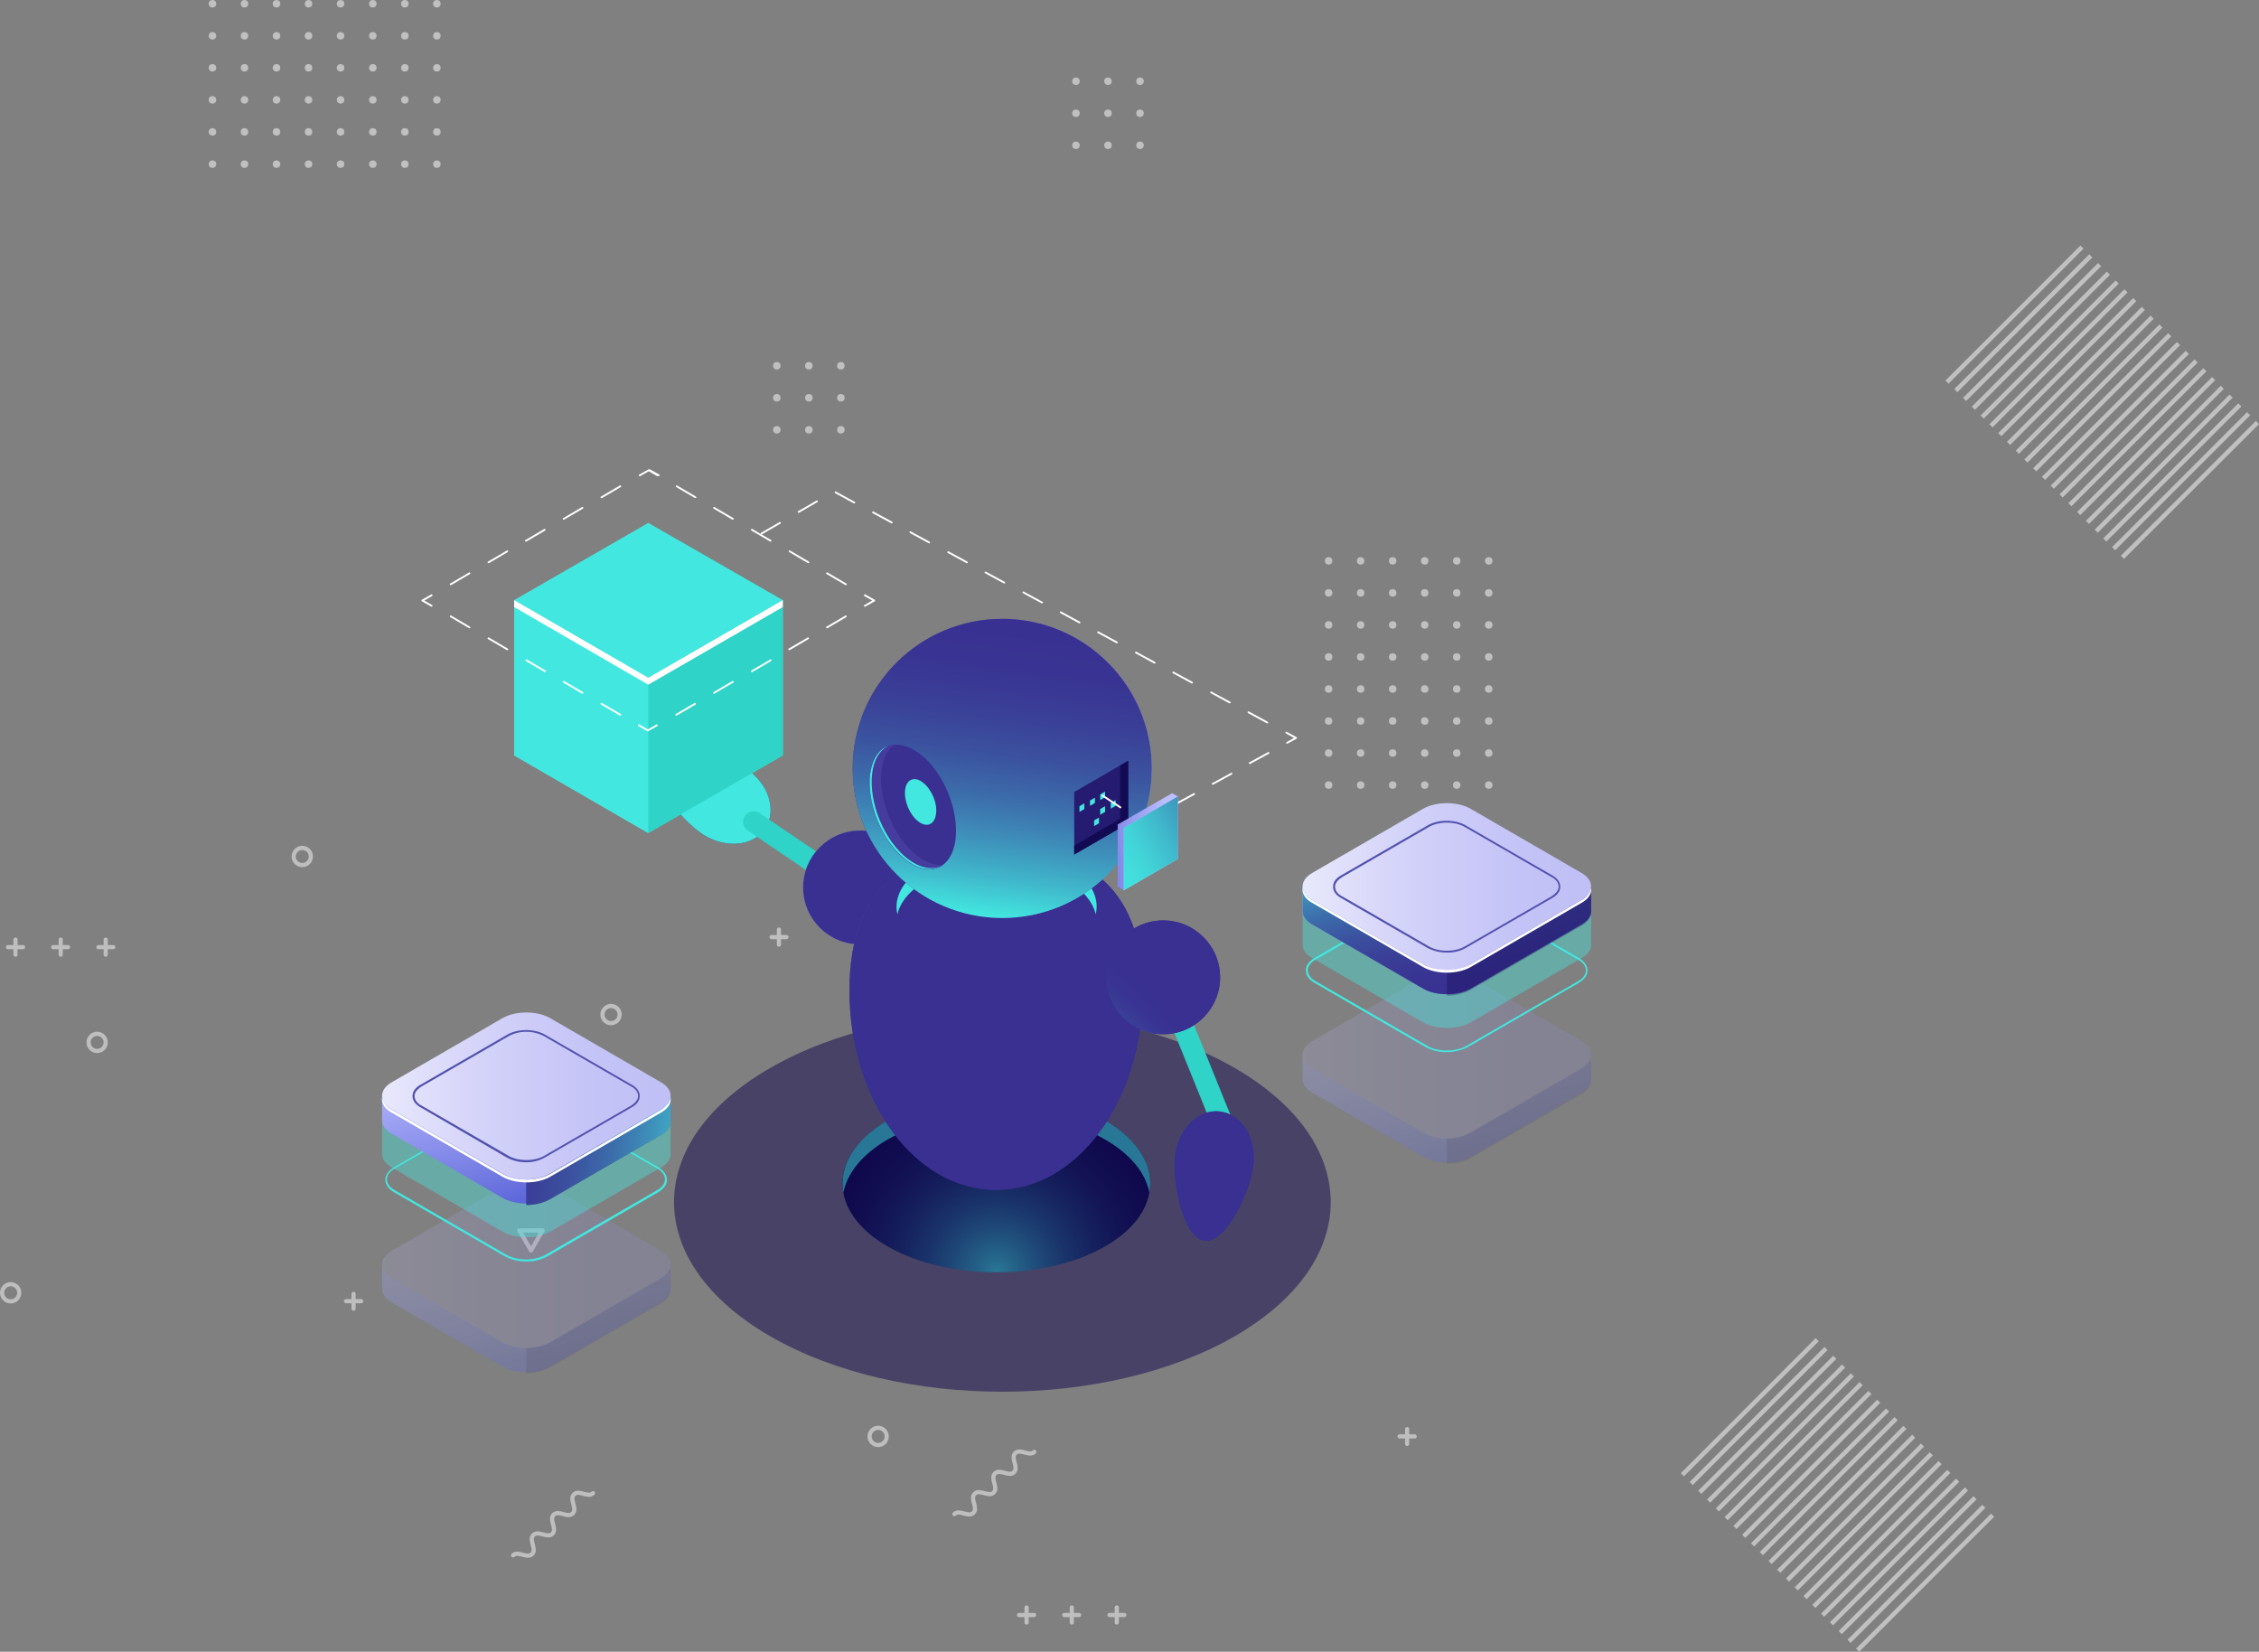 <svg xmlns="http://www.w3.org/2000/svg" xmlns:xlink="http://www.w3.org/1999/xlink" width="1079.15" height="788.95" viewBox="0 0 1079.15 788.95"><rect x="0" y="0" width="1079.15" height="788.95" fill="#808080" stroke="none"/><defs><radialGradient id="a" cx="0.502" cy="0.949" r="1.085" gradientTransform="translate(0.212) scale(0.577 1)" gradientUnits="objectBoundingBox"><stop offset="0" stop-color="#42e8e0"/><stop offset="0.105" stop-color="#37b6bf"/><stop offset="0.22" stop-color="#2c87a1"/><stop offset="0.338" stop-color="#235f87"/><stop offset="0.459" stop-color="#1c3f72"/><stop offset="0.582" stop-color="#162561"/><stop offset="0.711" stop-color="#121355"/><stop offset="0.846" stop-color="#10084e"/><stop offset="1" stop-color="#0f054c"/></radialGradient><radialGradient id="b" cx="0.5" cy="0.497" r="0.974" gradientTransform="translate(0.211 42.2) scale(0.577 0.509)" xlink:href="#a"/><radialGradient id="c" cx="1.212" cy="1.217" fx="1.213" fy="1.292" r="1.057" gradientTransform="matrix(-0.45, 0.836, -1.129, -0.904, -273.275, -76.98)" gradientUnits="objectBoundingBox"><stop offset="0" stop-color="#c0bff6"/><stop offset="1" stop-color="#393091"/></radialGradient><linearGradient id="d" x1="-105.567" y1="58.263" x2="-106.009" y2="58.983" gradientUnits="objectBoundingBox"><stop offset="0" stop-color="#42e8e0"/><stop offset="0.005" stop-color="#42e6df"/><stop offset="0.136" stop-color="#40b6cb"/><stop offset="0.271" stop-color="#3e8db9"/><stop offset="0.407" stop-color="#3c6baa"/><stop offset="0.547" stop-color="#3b519f"/><stop offset="0.689" stop-color="#3a3f97"/><stop offset="0.837" stop-color="#393493"/><stop offset="1" stop-color="#393091"/></linearGradient><radialGradient id="e" cx="2.884" cy="-1.095" fx="2.884" fy="-1.095" r="2.879" gradientTransform="translate(-2.889 2.122) rotate(11.198)" xlink:href="#c"/><linearGradient id="f" x1="-25.625" y1="11.832" x2="-24.628" y2="11.832" xlink:href="#d"/><radialGradient id="g" cx="0.795" cy="0.33" fx="0.795" fy="0.33" r="0.735" gradientTransform="translate(-1.552 -0.559) scale(1.168 1.361)" xlink:href="#c"/><linearGradient id="h" x1="8.884" y1="2.179" x2="8.884" y2="1.235" xlink:href="#d"/><radialGradient id="i" cx="0.812" cy="0.427" fx="0.812" fy="0.427" r="0.844" gradientTransform="translate(0)" xlink:href="#c"/><linearGradient id="j" x1="0.43" y1="0.995" x2="0.569" y2="0.006" xlink:href="#d"/><radialGradient id="k" cx="0.795" cy="0.173" fx="0.795" fy="0.173" r="1.041" gradientTransform="translate(-2.704 2.474) rotate(11.198)" xlink:href="#c"/><linearGradient id="l" x1="-14.534" y1="-11.812" x2="-13.856" y2="-12.544" xlink:href="#d"/><radialGradient id="m" cx="1.183" cy="0.069" fx="1.185" fy="0.124" r="0.777" gradientTransform="matrix(1.621, 0.118, -0.319, 1.636, -22.148, 40.933)" xlink:href="#c"/><linearGradient id="n" x1="-6.586" y1="2.349" x2="-5.506" y2="2.349" xlink:href="#d"/><radialGradient id="o" cx="0.314" cy="-0.636" r="1.062" gradientTransform="translate(-0.231 22.433) scale(1.737 1.285)" gradientUnits="objectBoundingBox"><stop offset="0" stop-color="#2b237c"/><stop offset="0.31" stop-color="#251c72"/><stop offset="1" stop-color="#0f054c"/></radialGradient><linearGradient id="p" x1="0.862" y1="0.431" x2="-1.494" y2="0.875" gradientUnits="objectBoundingBox"><stop offset="0" stop-color="#bcbeff"/><stop offset="0.151" stop-color="#a3a7f5"/><stop offset="0.387" stop-color="#8289e8"/><stop offset="0.612" stop-color="#6a73df"/><stop offset="0.822" stop-color="#5c66d9"/><stop offset="1" stop-color="#5761d7"/></linearGradient><linearGradient id="q" x1="0.393" y1="0.507" x2="-3.2" y2="0.754" xlink:href="#p"/><linearGradient id="r" x1="-0.146" y1="1.115" x2="1.726" y2="-0.667" gradientUnits="objectBoundingBox"><stop offset="0" stop-color="#42e8e0"/><stop offset="0.119" stop-color="#42e2de"/><stop offset="0.27" stop-color="#41d3d7"/><stop offset="0.439" stop-color="#40b9cc"/><stop offset="0.62" stop-color="#3e94bc"/><stop offset="0.81" stop-color="#3c66a8"/><stop offset="1" stop-color="#393091"/></linearGradient><linearGradient id="s" x1="0.099" y1="-0.378" x2="0.893" y2="0.778" gradientUnits="objectBoundingBox"><stop offset="0" stop-color="#bcbeff"/><stop offset="0.227" stop-color="#aaadf8"/><stop offset="0.68" stop-color="#7c83e5"/><stop offset="1" stop-color="#5761d7"/></linearGradient><linearGradient id="t" x1="-0.001" y1="0.5" x2="1" y2="0.5" gradientUnits="objectBoundingBox"><stop offset="0" stop-color="#e9e9fd"/><stop offset="0.36" stop-color="#d3d2f9"/><stop offset="0.706" stop-color="#c5c4f7"/><stop offset="1" stop-color="#c0bff6"/></linearGradient><linearGradient id="u" x1="0.099" y1="-0.376" x2="0.893" y2="0.78" xlink:href="#s"/><linearGradient id="v" x1="1.318" y1="0.589" x2="-0.495" y2="0.403" xlink:href="#d"/><linearGradient id="w" x1="-0.001" y1="0.501" x2="1" y2="0.501" xlink:href="#t"/><linearGradient id="x" x1="0.099" y1="-0.376" x2="0.893" y2="0.78" xlink:href="#s"/><linearGradient id="y" x1="-0.001" y1="0.501" x2="1" y2="0.501" xlink:href="#t"/><linearGradient id="z" x1="0.099" y1="-0.377" x2="0.893" y2="0.779" xlink:href="#s"/><linearGradient id="aa" x1="0.099" y1="-0.377" x2="0.893" y2="0.779" xlink:href="#d"/><linearGradient id="ab" x1="-0.001" y1="0.5" x2="1" y2="0.5" xlink:href="#t"/></defs><g transform="translate(-943.3 -134.9)"><g transform="translate(-170 257.1)"><g transform="translate(58 -225)"><g opacity="0.5"><circle cx="1.8" cy="1.8" r="1.8" transform="translate(1155 102.8)" fill="#fff"/><circle cx="1.8" cy="1.8" r="1.8" transform="translate(1170.3 102.8)" fill="#fff"/><circle cx="1.8" cy="1.8" r="1.8" transform="translate(1185.6 102.8)" fill="#fff"/><circle cx="1.8" cy="1.8" r="1.8" transform="translate(1200.9 102.8)" fill="#fff"/><circle cx="1.8" cy="1.8" r="1.8" transform="translate(1216.2 102.8)" fill="#fff"/><circle cx="1.8" cy="1.8" r="1.8" transform="translate(1231.6 102.8)" fill="#fff"/><circle cx="1.8" cy="1.8" r="1.8" transform="translate(1246.9 102.8)" fill="#fff"/><circle cx="1.8" cy="1.8" r="1.8" transform="translate(1262.2 102.8)" fill="#fff"/><circle cx="1.8" cy="1.8" r="1.8" transform="translate(1155 118.1)" fill="#fff"/><circle cx="1.8" cy="1.8" r="1.8" transform="translate(1170.3 118.1)" fill="#fff"/><circle cx="1.8" cy="1.8" r="1.8" transform="translate(1185.6 118.1)" fill="#fff"/><circle cx="1.8" cy="1.8" r="1.8" transform="translate(1200.9 118.1)" fill="#fff"/><circle cx="1.8" cy="1.8" r="1.8" transform="translate(1216.2 118.1)" fill="#fff"/><circle cx="1.8" cy="1.8" r="1.8" transform="translate(1231.6 118.1)" fill="#fff"/><circle cx="1.8" cy="1.8" r="1.8" transform="translate(1246.9 118.1)" fill="#fff"/><circle cx="1.8" cy="1.8" r="1.8" transform="translate(1262.2 118.1)" fill="#fff"/><circle cx="1.8" cy="1.8" r="1.8" transform="translate(1155 133.4)" fill="#fff"/><circle cx="1.8" cy="1.8" r="1.8" transform="translate(1170.3 133.4)" fill="#fff"/><circle cx="1.8" cy="1.8" r="1.8" transform="translate(1185.6 133.4)" fill="#fff"/><circle cx="1.8" cy="1.8" r="1.8" transform="translate(1200.9 133.4)" fill="#fff"/><circle cx="1.8" cy="1.8" r="1.8" transform="translate(1216.2 133.4)" fill="#fff"/><circle cx="1.8" cy="1.8" r="1.8" transform="translate(1231.6 133.4)" fill="#fff"/><circle cx="1.8" cy="1.8" r="1.8" transform="translate(1246.9 133.4)" fill="#fff"/><circle cx="1.8" cy="1.8" r="1.8" transform="translate(1262.2 133.4)" fill="#fff"/><circle cx="1.8" cy="1.8" r="1.8" transform="translate(1155 148.7)" fill="#fff"/><circle cx="1.8" cy="1.8" r="1.8" transform="translate(1170.3 148.7)" fill="#fff"/><circle cx="1.8" cy="1.8" r="1.8" transform="translate(1185.6 148.7)" fill="#fff"/><circle cx="1.8" cy="1.8" r="1.8" transform="translate(1200.9 148.7)" fill="#fff"/><circle cx="1.8" cy="1.8" r="1.8" transform="translate(1216.2 148.7)" fill="#fff"/><circle cx="1.8" cy="1.8" r="1.8" transform="translate(1231.6 148.7)" fill="#fff"/><circle cx="1.8" cy="1.8" r="1.8" transform="translate(1246.9 148.7)" fill="#fff"/><circle cx="1.8" cy="1.8" r="1.8" transform="translate(1262.2 148.7)" fill="#fff"/><circle cx="1.8" cy="1.8" r="1.8" transform="translate(1155 164)" fill="#fff"/><circle cx="1.8" cy="1.8" r="1.8" transform="translate(1170.3 164)" fill="#fff"/><circle cx="1.8" cy="1.8" r="1.8" transform="translate(1185.6 164)" fill="#fff"/><circle cx="1.8" cy="1.8" r="1.8" transform="translate(1200.9 164)" fill="#fff"/><circle cx="1.8" cy="1.8" r="1.8" transform="translate(1216.2 164)" fill="#fff"/><circle cx="1.8" cy="1.8" r="1.8" transform="translate(1231.6 164)" fill="#fff"/><circle cx="1.8" cy="1.8" r="1.8" transform="translate(1246.9 164)" fill="#fff"/><circle cx="1.8" cy="1.8" r="1.8" transform="translate(1262.2 164)" fill="#fff"/><circle cx="1.8" cy="1.8" r="1.8" transform="translate(1155 179.4)" fill="#fff"/><circle cx="1.8" cy="1.8" r="1.8" transform="translate(1170.3 179.4)" fill="#fff"/><circle cx="1.8" cy="1.8" r="1.8" transform="translate(1185.6 179.4)" fill="#fff"/><circle cx="1.8" cy="1.8" r="1.8" transform="translate(1200.9 179.4)" fill="#fff"/><circle cx="1.8" cy="1.8" r="1.8" transform="translate(1216.2 179.4)" fill="#fff"/><circle cx="1.8" cy="1.8" r="1.8" transform="translate(1231.6 179.4)" fill="#fff"/><circle cx="1.8" cy="1.8" r="1.8" transform="translate(1246.9 179.4)" fill="#fff"/><circle cx="1.8" cy="1.8" r="1.8" transform="translate(1262.2 179.4)" fill="#fff"/></g><g opacity="0.5"><circle cx="1.8" cy="1.8" r="1.8" transform="translate(1764.7 368.9)" fill="#fff"/><circle cx="1.8" cy="1.8" r="1.8" transform="translate(1764.7 384.2)" fill="#fff"/><circle cx="1.8" cy="1.8" r="1.8" transform="translate(1764.7 399.5)" fill="#fff"/><circle cx="1.8" cy="1.8" r="1.8" transform="translate(1764.7 414.8)" fill="#fff"/><circle cx="1.8" cy="1.8" r="1.8" transform="translate(1764.7 430.1)" fill="#fff"/><circle cx="1.8" cy="1.8" r="1.8" transform="translate(1764.7 445.4)" fill="#fff"/><circle cx="1.8" cy="1.8" r="1.8" transform="translate(1764.7 460.7)" fill="#fff"/><circle cx="1.8" cy="1.8" r="1.8" transform="translate(1764.7 476)" fill="#fff"/><circle cx="1.8" cy="1.8" r="1.8" transform="translate(1749.4 368.9)" fill="#fff"/><circle cx="1.8" cy="1.8" r="1.8" transform="translate(1749.4 384.2)" fill="#fff"/><circle cx="1.8" cy="1.8" r="1.8" transform="translate(1749.4 399.5)" fill="#fff"/><circle cx="1.8" cy="1.8" r="1.8" transform="translate(1749.4 414.8)" fill="#fff"/><circle cx="1.8" cy="1.8" r="1.8" transform="translate(1749.4 430.1)" fill="#fff"/><circle cx="1.8" cy="1.8" r="1.8" transform="translate(1749.4 445.4)" fill="#fff"/><circle cx="1.8" cy="1.8" r="1.8" transform="translate(1749.4 460.7)" fill="#fff"/><circle cx="1.8" cy="1.8" r="1.8" transform="translate(1749.4 476)" fill="#fff"/><circle cx="1.8" cy="1.8" r="1.8" transform="translate(1734.1 368.9)" fill="#fff"/><circle cx="1.8" cy="1.8" r="1.8" transform="translate(1734.1 384.2)" fill="#fff"/><circle cx="1.8" cy="1.8" r="1.8" transform="translate(1734.1 399.5)" fill="#fff"/><circle cx="1.8" cy="1.8" r="1.8" transform="translate(1734.1 414.8)" fill="#fff"/><circle cx="1.8" cy="1.8" r="1.8" transform="translate(1734.1 430.1)" fill="#fff"/><circle cx="1.8" cy="1.8" r="1.8" transform="translate(1734.1 445.4)" fill="#fff"/><circle cx="1.8" cy="1.8" r="1.8" transform="translate(1734.1 460.7)" fill="#fff"/><circle cx="1.8" cy="1.8" r="1.8" transform="translate(1734.1 476)" fill="#fff"/><circle cx="1.8" cy="1.8" r="1.8" transform="translate(1718.8 368.9)" fill="#fff"/><circle cx="1.8" cy="1.8" r="1.8" transform="translate(1718.8 384.2)" fill="#fff"/><circle cx="1.8" cy="1.8" r="1.8" transform="translate(1718.8 399.5)" fill="#fff"/><circle cx="1.8" cy="1.8" r="1.8" transform="translate(1718.8 414.8)" fill="#fff"/><circle cx="1.8" cy="1.8" r="1.8" transform="translate(1718.8 430.1)" fill="#fff"/><circle cx="1.8" cy="1.8" r="1.8" transform="translate(1718.8 445.4)" fill="#fff"/><circle cx="1.8" cy="1.8" r="1.8" transform="translate(1718.8 460.7)" fill="#fff"/><circle cx="1.8" cy="1.8" r="1.8" transform="translate(1718.8 476)" fill="#fff"/><circle cx="1.8" cy="1.8" r="1.8" transform="translate(1703.5 368.9)" fill="#fff"/><circle cx="1.8" cy="1.8" r="1.8" transform="translate(1703.5 384.2)" fill="#fff"/><circle cx="1.8" cy="1.8" r="1.8" transform="translate(1703.5 399.5)" fill="#fff"/><circle cx="1.8" cy="1.8" r="1.8" transform="translate(1703.5 414.8)" fill="#fff"/><circle cx="1.8" cy="1.8" r="1.8" transform="translate(1703.5 430.1)" fill="#fff"/><circle cx="1.8" cy="1.8" r="1.8" transform="translate(1703.5 445.4)" fill="#fff"/><circle cx="1.8" cy="1.8" r="1.8" transform="translate(1703.5 460.7)" fill="#fff"/><circle cx="1.8" cy="1.8" r="1.8" transform="translate(1703.5 476)" fill="#fff"/><circle cx="1.8" cy="1.8" r="1.8" transform="translate(1688.2 368.9)" fill="#fff"/><circle cx="1.8" cy="1.8" r="1.8" transform="translate(1688.2 384.2)" fill="#fff"/><circle cx="1.8" cy="1.8" r="1.8" transform="translate(1688.2 399.5)" fill="#fff"/><circle cx="1.8" cy="1.8" r="1.8" transform="translate(1688.2 414.8)" fill="#fff"/><circle cx="1.8" cy="1.8" r="1.8" transform="translate(1688.2 430.1)" fill="#fff"/><circle cx="1.8" cy="1.8" r="1.8" transform="translate(1688.2 445.4)" fill="#fff"/><circle cx="1.8" cy="1.8" r="1.8" transform="translate(1688.2 460.7)" fill="#fff"/><circle cx="1.8" cy="1.8" r="1.8" transform="translate(1688.2 476)" fill="#fff"/></g><g opacity="0.5"><circle cx="1.8" cy="1.8" r="1.8" transform="translate(1567.5 139.8)" fill="#fff"/><circle cx="1.8" cy="1.8" r="1.8" transform="translate(1582.8 139.8)" fill="#fff"/><circle cx="1.8" cy="1.8" r="1.8" transform="translate(1598.1 139.8)" fill="#fff"/><circle cx="1.8" cy="1.8" r="1.8" transform="translate(1567.5 155.1)" fill="#fff"/><circle cx="1.8" cy="1.8" r="1.8" transform="translate(1582.8 155.1)" fill="#fff"/><circle cx="1.8" cy="1.8" r="1.8" transform="translate(1598.1 155.1)" fill="#fff"/><circle cx="1.8" cy="1.8" r="1.8" transform="translate(1567.5 170.4)" fill="#fff"/><circle cx="1.8" cy="1.8" r="1.8" transform="translate(1582.8 170.4)" fill="#fff"/><circle cx="1.8" cy="1.8" r="1.8" transform="translate(1598.1 170.4)" fill="#fff"/></g><g opacity="0.5"><circle cx="1.8" cy="1.8" r="1.8" transform="translate(1424.6 275.7)" fill="#fff"/><circle cx="1.8" cy="1.8" r="1.8" transform="translate(1439.9 275.7)" fill="#fff"/><circle cx="1.8" cy="1.8" r="1.8" transform="translate(1455.2 275.7)" fill="#fff"/><circle cx="1.8" cy="1.8" r="1.8" transform="translate(1424.6 291)" fill="#fff"/><circle cx="1.8" cy="1.8" r="1.8" transform="translate(1439.9 291)" fill="#fff"/><circle cx="1.8" cy="1.8" r="1.8" transform="translate(1455.2 291)" fill="#fff"/><circle cx="1.8" cy="1.8" r="1.8" transform="translate(1424.6 306.3)" fill="#fff"/><circle cx="1.8" cy="1.8" r="1.8" transform="translate(1439.9 306.3)" fill="#fff"/><circle cx="1.8" cy="1.8" r="1.8" transform="translate(1455.2 306.3)" fill="#fff"/></g></g><g transform="translate(477 -3)"><g opacity="0.5"><line x1="64.5" y2="64.4" transform="translate(1650.2 82.6)" fill="none" stroke="#fff" stroke-miterlimit="10" stroke-width="2.122"/><line x1="64.5" y2="64.5" transform="translate(1646 78.4)" fill="none" stroke="#fff" stroke-miterlimit="10" stroke-width="2.122"/><line x1="64.5" y2="64.5" transform="translate(1641.8 74.2)" fill="none" stroke="#fff" stroke-miterlimit="10" stroke-width="2.122"/><line x1="64.4" y2="64.5" transform="translate(1637.7 70)" fill="none" stroke="#fff" stroke-miterlimit="10" stroke-width="2.122"/><line x1="64.4" y2="64.5" transform="translate(1633.5 65.8)" fill="none" stroke="#fff" stroke-miterlimit="10" stroke-width="2.122"/><line x1="64.5" y2="64.5" transform="translate(1629.3 61.6)" fill="none" stroke="#fff" stroke-miterlimit="10" stroke-width="2.122"/><line x1="64.5" y2="64.5" transform="translate(1625.1 57.4)" fill="none" stroke="#fff" stroke-miterlimit="10" stroke-width="2.122"/><line x1="64.5" y2="64.5" transform="translate(1620.9 53.2)" fill="none" stroke="#fff" stroke-miterlimit="10" stroke-width="2.122"/><line x1="64.5" y2="64.4" transform="translate(1616.7 49.1)" fill="none" stroke="#fff" stroke-miterlimit="10" stroke-width="2.122"/><line x1="64.5" y2="64.4" transform="translate(1612.5 44.9)" fill="none" stroke="#fff" stroke-miterlimit="10" stroke-width="2.122"/><line x1="64.5" y2="64.5" transform="translate(1608.3 40.7)" fill="none" stroke="#fff" stroke-miterlimit="10" stroke-width="2.122"/><line x1="64.5" y2="64.5" transform="translate(1604.1 36.5)" fill="none" stroke="#fff" stroke-miterlimit="10" stroke-width="2.122"/><line x1="64.4" y2="64.5" transform="translate(1600 32.3)" fill="none" stroke="#fff" stroke-miterlimit="10" stroke-width="2.122"/><line x1="64.4" y2="64.5" transform="translate(1595.8 28.1)" fill="none" stroke="#fff" stroke-miterlimit="10" stroke-width="2.122"/><line x1="64.5" y2="64.5" transform="translate(1591.6 23.9)" fill="none" stroke="#fff" stroke-miterlimit="10" stroke-width="2.122"/><line x1="64.5" y2="64.5" transform="translate(1587.4 19.7)" fill="none" stroke="#fff" stroke-miterlimit="10" stroke-width="2.122"/><line x1="64.5" y2="64.5" transform="translate(1583.2 15.5)" fill="none" stroke="#fff" stroke-miterlimit="10" stroke-width="2.122"/><line x1="64.5" y2="64.5" transform="translate(1579 11.3)" fill="none" stroke="#fff" stroke-miterlimit="10" stroke-width="2.122"/><line x1="64.5" y2="64.4" transform="translate(1574.8 7.2)" fill="none" stroke="#fff" stroke-miterlimit="10" stroke-width="2.122"/><line x1="64.5" y2="64.4" transform="translate(1570.6 3)" fill="none" stroke="#fff" stroke-miterlimit="10" stroke-width="2.122"/><line x1="64.5" y2="64.5" transform="translate(1566.4 -1.2)" fill="none" stroke="#fff" stroke-miterlimit="10" stroke-width="2.122"/></g><g opacity="0.5"><line x1="64.5" y2="64.5" transform="translate(1523.7 604.5)" fill="none" stroke="#fff" stroke-miterlimit="10" stroke-width="2.122"/><line x1="64.4" y2="64.5" transform="translate(1519.6 600.3)" fill="none" stroke="#fff" stroke-miterlimit="10" stroke-width="2.122"/><line x1="64.4" y2="64.4" transform="translate(1515.4 596.2)" fill="none" stroke="#fff" stroke-miterlimit="10" stroke-width="2.122"/><line x1="64.5" y2="64.4" transform="translate(1511.2 592)" fill="none" stroke="#fff" stroke-miterlimit="10" stroke-width="2.122"/><line x1="64.5" y2="64.5" transform="translate(1507 587.8)" fill="none" stroke="#fff" stroke-miterlimit="10" stroke-width="2.122"/><line x1="64.5" y2="64.5" transform="translate(1502.8 583.6)" fill="none" stroke="#fff" stroke-miterlimit="10" stroke-width="2.122"/><line x1="64.5" y2="64.5" transform="translate(1498.6 579.4)" fill="none" stroke="#fff" stroke-miterlimit="10" stroke-width="2.122"/><line x1="64.5" y2="64.5" transform="translate(1494.4 575.2)" fill="none" stroke="#fff" stroke-miterlimit="10" stroke-width="2.122"/><line x1="64.5" y2="64.5" transform="translate(1490.2 571)" fill="none" stroke="#fff" stroke-miterlimit="10" stroke-width="2.122"/><line x1="64.5" y2="64.5" transform="translate(1486 566.8)" fill="none" stroke="#fff" stroke-miterlimit="10" stroke-width="2.122"/><line x1="64.4" y2="64.5" transform="translate(1481.9 562.6)" fill="none" stroke="#fff" stroke-miterlimit="10" stroke-width="2.122"/><line x1="64.4" y2="64.5" transform="translate(1477.7 558.4)" fill="none" stroke="#fff" stroke-miterlimit="10" stroke-width="2.122"/><line x1="64.5" y2="64.4" transform="translate(1473.5 554.3)" fill="none" stroke="#fff" stroke-miterlimit="10" stroke-width="2.122"/><line x1="64.5" y2="64.5" transform="translate(1469.3 550.1)" fill="none" stroke="#fff" stroke-miterlimit="10" stroke-width="2.122"/><line x1="64.5" y2="64.5" transform="translate(1465.1 545.9)" fill="none" stroke="#fff" stroke-miterlimit="10" stroke-width="2.122"/><line x1="64.5" y2="64.5" transform="translate(1460.9 541.7)" fill="none" stroke="#fff" stroke-miterlimit="10" stroke-width="2.122"/><line x1="64.5" y2="64.5" transform="translate(1456.7 537.5)" fill="none" stroke="#fff" stroke-miterlimit="10" stroke-width="2.122"/><line x1="64.5" y2="64.5" transform="translate(1452.5 533.3)" fill="none" stroke="#fff" stroke-miterlimit="10" stroke-width="2.122"/><line x1="64.5" y2="64.5" transform="translate(1448.3 529.1)" fill="none" stroke="#fff" stroke-miterlimit="10" stroke-width="2.122"/><line x1="64.4" y2="64.5" transform="translate(1444.2 524.9)" fill="none" stroke="#fff" stroke-miterlimit="10" stroke-width="2.122"/><line x1="64.4" y2="64.5" transform="translate(1440 520.7)" fill="none" stroke="#fff" stroke-miterlimit="10" stroke-width="2.122"/></g></g><g transform="translate(-37 119)" opacity="0.49"><circle cx="4.1" cy="4.1" r="4.1" transform="translate(1290.6 163.8)" fill="none" stroke="#fff" stroke-linecap="round" stroke-linejoin="round" stroke-miterlimit="10" stroke-width="2"/><circle cx="4.1" cy="4.1" r="4.1" transform="translate(1565.7 440.8)" fill="none" stroke="#fff" stroke-linecap="round" stroke-linejoin="round" stroke-miterlimit="10" stroke-width="2"/><circle cx="4.1" cy="4.1" r="4.1" transform="translate(1438.1 239.3)" fill="none" stroke="#fff" stroke-linecap="round" stroke-linejoin="round" stroke-miterlimit="10" stroke-width="2"/><circle cx="4.1" cy="4.1" r="4.1" transform="translate(1151.3 372.2)" fill="none" stroke="#fff" stroke-linecap="round" stroke-linejoin="round" stroke-miterlimit="10" stroke-width="2"/><circle cx="4.1" cy="4.1" r="4.1" transform="translate(1192.6 252.6)" fill="none" stroke="#fff" stroke-linecap="round" stroke-linejoin="round" stroke-miterlimit="10" stroke-width="2"/><line y2="7.2" transform="translate(1522.4 202.8)" fill="none" stroke="#fff" stroke-linecap="round" stroke-linejoin="round" stroke-miterlimit="10" stroke-width="2"/><line x1="7.1" transform="translate(1518.9 206.4)" fill="none" stroke="#fff" stroke-linecap="round" stroke-linejoin="round" stroke-miterlimit="10" stroke-width="2"/><line y2="7.1" transform="translate(1822.5 441.4)" fill="none" stroke="#fff" stroke-linecap="round" stroke-linejoin="round" stroke-miterlimit="10" stroke-width="2"/><line x1="7.2" transform="translate(1818.9 444.9)" fill="none" stroke="#fff" stroke-linecap="round" stroke-linejoin="round" stroke-miterlimit="10" stroke-width="2"/><line y2="7.1" transform="translate(1319.2 376.8)" fill="none" stroke="#fff" stroke-linecap="round" stroke-linejoin="round" stroke-miterlimit="10" stroke-width="2"/><line x1="7.2" transform="translate(1315.6 380.3)" fill="none" stroke="#fff" stroke-linecap="round" stroke-linejoin="round" stroke-miterlimit="10" stroke-width="2"/><line y2="7.2" transform="translate(1683.8 526.6)" fill="none" stroke="#fff" stroke-linecap="round" stroke-linejoin="round" stroke-miterlimit="10" stroke-width="2"/><line x1="7.1" transform="translate(1680.3 530.2)" fill="none" stroke="#fff" stroke-linecap="round" stroke-linejoin="round" stroke-miterlimit="10" stroke-width="2"/><line y2="7.2" transform="translate(1662.3 526.6)" fill="none" stroke="#fff" stroke-linecap="round" stroke-linejoin="round" stroke-miterlimit="10" stroke-width="2"/><line x1="7.1" transform="translate(1658.7 530.2)" fill="none" stroke="#fff" stroke-linecap="round" stroke-linejoin="round" stroke-miterlimit="10" stroke-width="2"/><line y2="7.2" transform="translate(1640.7 526.6)" fill="none" stroke="#fff" stroke-linecap="round" stroke-linejoin="round" stroke-miterlimit="10" stroke-width="2"/><line x1="7.2" transform="translate(1637.1 530.2)" fill="none" stroke="#fff" stroke-linecap="round" stroke-linejoin="round" stroke-miterlimit="10" stroke-width="2"/><line y2="7.2" transform="translate(1200.8 207.6)" fill="none" stroke="#fff" stroke-linecap="round" stroke-linejoin="round" stroke-miterlimit="10" stroke-width="2"/><line x1="7.1" transform="translate(1197.3 211.2)" fill="none" stroke="#fff" stroke-linecap="round" stroke-linejoin="round" stroke-miterlimit="10" stroke-width="2"/><line y2="7.2" transform="translate(1179.3 207.6)" fill="none" stroke="#fff" stroke-linecap="round" stroke-linejoin="round" stroke-miterlimit="10" stroke-width="2"/><line x1="7.1" transform="translate(1175.7 211.2)" fill="none" stroke="#fff" stroke-linecap="round" stroke-linejoin="round" stroke-miterlimit="10" stroke-width="2"/><line y2="7.2" transform="translate(1157.7 207.6)" fill="none" stroke="#fff" stroke-linecap="round" stroke-linejoin="round" stroke-miterlimit="10" stroke-width="2"/><line x1="7.2" transform="translate(1154.1 211.2)" fill="none" stroke="#fff" stroke-linecap="round" stroke-linejoin="round" stroke-miterlimit="10" stroke-width="2"/><path d="M1404,356.1l5.5-9.6h-11.1Z" fill="none" stroke="#fff" stroke-linecap="round" stroke-linejoin="round" stroke-miterlimit="10" stroke-width="2"/><path d="M1669.4,210l-5.5,9.6H1675Z" fill="none" stroke="#fff" stroke-linecap="round" stroke-linejoin="round" stroke-miterlimit="10" stroke-width="2"/><path d="M1395.4,501.7c2.4-2.4,6.7,1.8,9.1-.6s-1.8-6.7.6-9.1,6.7,1.8,9.1-.6-1.8-6.7.6-9.1,6.7,1.8,9.1-.6-1.8-6.7.6-9.1,6.7,1.8,9.1-.6" fill="none" stroke="#fff" stroke-linecap="round" stroke-linejoin="round" stroke-miterlimit="10" stroke-width="2"/><path d="M1606.2,482c2.4-2.4,6.7,1.8,9.1-.6s-1.8-6.7.6-9.1,6.7,1.8,9.1-.6-1.8-6.7.6-9.1,6.7,1.8,9.1-.6-1.8-6.7.6-9.1,6.7,1.8,9.1-.6" fill="none" stroke="#fff" stroke-linecap="round" stroke-linejoin="round" stroke-miterlimit="10" stroke-width="2"/><path d="M1618.1,207.5c2.4-2.4,6.7,1.8,9.1-.6s-1.8-6.7.6-9.1,6.7,1.8,9.1-.6-1.8-6.7.6-9.1,6.7,1.8,9.1-.6-1.8-6.7.6-9.1,6.7,1.8,9.1-.6" fill="none" stroke="#fff" stroke-linecap="round" stroke-linejoin="round" stroke-miterlimit="10" stroke-width="2"/></g><rect width="750" height="500" transform="translate(1129.9 81.3)" fill="none"/></g><g transform="translate(1018 -1015.619)"><path d="M487.219,300.593c-28.734,16.5-75.329,16.5-103.869,0-28.734-16.5-28.734-43.489,0-59.991s75.329-16.5,103.869,0C515.953,257.1,515.953,284.091,487.219,300.593Z" transform="translate(-34.012 1445.272)" fill="url(#a)"/><path d="M383.344,249.627c28.734-16.5,75.329-16.5,103.869,0,12.425,7.183,19.415,16.114,21.162,25.433,2.33-12.231-4.854-25.045-21.162-34.558-28.734-16.5-75.329-16.5-103.869,0-16.308,9.513-23.3,22.133-21.162,34.558C363.929,265.935,370.918,256.81,383.344,249.627Z" transform="translate(-34.005 1445.178)" fill="#42e8e0"/><path d="M588.187,362.588c-61.35,35.335-160.754,35.335-221.91,0s-61.35-92.8,0-128.137,160.754-35.335,221.91,0S649.344,327.253,588.187,362.588Z" transform="translate(-73.047 1426.184)" opacity="0.5" fill="url(#b)"/><g transform="translate(237.934 1446.102)"><g transform="translate(0 61.94)"><path d="M338.586,183.962c-10.872-7.183-27.569-28.151-21.939-36.888s31.646-1.747,42.518,5.436,14.949,20,9.319,28.54C362.855,189.786,349.458,190.951,338.586,183.962Z" transform="translate(-315.518 -143.004)" fill="url(#c)"/><path d="M338.586,183.962c-10.872-7.183-27.569-28.151-21.939-36.888s31.646-1.747,42.518,5.436,14.949,20,9.319,28.54C362.855,189.786,349.458,190.951,338.586,183.962Z" transform="translate(-315.518 -143.004)" fill="url(#d)"/></g><path d="M381.127,194.849a4.387,4.387,0,0,1-2.912-.971l-38.635-26.21a5.035,5.035,0,1,1,5.63-8.348l38.635,26.21a5.01,5.01,0,0,1,1.359,6.989A4.563,4.563,0,0,1,381.127,194.849Z" transform="translate(-294.961 -66.518)" fill="#2fd3c7"/><path d="M471.082,275.789a5.045,5.045,0,0,1-4.66-3.106l-27.957-69.116a5.048,5.048,0,1,1,9.319-3.883L475.741,268.8a5.16,5.16,0,0,1-2.718,6.6A3.84,3.84,0,0,1,471.082,275.789Z" transform="translate(-200.088 -30.581)" fill="#2fd3c7"/><g transform="translate(71.022)"><g transform="translate(0 101.151)"><circle cx="27.181" cy="27.181" r="27.181" fill="url(#e)"/></g><g transform="translate(0 101.151)"><circle cx="27.181" cy="27.181" r="27.181" fill="url(#f)"/></g><g transform="translate(22.133 109.111)"><path d="M503.674,235.64c0,52.614-31.258,95.326-70.087,95.326S363.5,288.254,363.5,235.64s31.258-68.34,70.087-68.34S503.674,183.026,503.674,235.64Z" transform="translate(-363.5 -167.3)" fill="url(#g)"/></g><g transform="translate(22.133 109.111)"><path d="M503.674,235.64c0,52.614-31.258,95.326-70.087,95.326S363.5,288.254,363.5,235.64s31.258-68.34,70.087-68.34S503.674,183.026,503.674,235.64Z" transform="translate(-363.5 -167.3)" fill="url(#h)"/></g><path d="M456.642,214.707c-18.638,10.678-48.925,10.678-67.563,0s-18.638-28.151,0-39.024c18.638-10.678,48.925-10.678,67.563,0C475.28,186.556,475.28,204.029,456.642,214.707Z" transform="translate(-330.446 -57.836)" fill="#393091"/><path d="M389.1,182.967c18.638-10.678,48.925-10.678,67.563,0,7.766,4.465,12.231,10.1,13.59,15.92,1.941-8.154-2.524-16.891-13.59-23.1-18.638-10.678-48.925-10.678-67.563,0-10.872,6.407-15.532,14.949-13.59,23.1C376.867,193.063,381.333,187.432,389.1,182.967Z" transform="translate(-330.466 -57.742)" fill="#42e8e0"/><path d="M408.483,136.392c0,12.814-8.931,28.54-20.191,34.946-11.066,6.407-20.191,1.165-20.191-11.649s8.931-28.54,20.191-34.946S408.483,123.384,408.483,136.392Z" transform="translate(-337.037 -100.863)" fill="#bcbeff"/><g transform="translate(23.686)"><circle cx="71.446" cy="71.446" r="71.446" fill="url(#i)"/></g><g transform="translate(23.686)"><circle cx="71.446" cy="71.446" r="71.446" fill="url(#j)"/></g><g transform="translate(31.784 59.991)"><path d="M409.492,187.37c-1.747,13.979-12.425,18.444-23.686,9.9s-18.832-26.986-17.085-40.965,12.425-18.444,23.686-9.9S411.24,173.2,409.492,187.37Z" transform="translate(-368.471 -141.939)" fill="#393091"/><path d="M391.993,167.167c-.582,5.048-4.465,6.8-8.542,3.495-4.077-3.106-6.8-9.707-6.213-14.949.582-5.048,4.465-6.8,8.542-3.495C389.858,155.324,392.77,162.119,391.993,167.167Z" transform="translate(-360.291 -133.967)" fill="#42e8e0"/><path d="M391.243,195.2c-11.26-8.542-18.832-26.986-17.085-40.965.777-5.63,2.912-9.9,6.019-12.231-5.824.582-10.29,5.63-11.455,14.173-1.747,13.979,5.824,32.423,17.085,40.965,6.6,5.048,13.008,5.63,17.667,2.33C399.785,199.856,395.514,198.5,391.243,195.2Z" transform="translate(-368.471 -142)" fill="#453c9e"/><path d="M386.777,196.373c-11.26-8.542-18.832-26.986-17.085-40.965.777-6.407,3.495-10.872,7.378-13.008-4.271,1.747-7.378,6.407-8.348,13.4-1.747,13.979,5.824,32.423,17.085,40.965,6.019,4.66,11.843,5.436,16.308,3.106C397.844,201.615,392.407,200.644,386.777,196.373Z" transform="translate(-368.471 -141.623)" fill="#42e8e0"/></g><g transform="translate(144.834 144.057)"><circle cx="27.181" cy="27.181" r="27.181" fill="url(#k)"/></g><g transform="translate(144.834 144.057)"><circle cx="27.181" cy="27.181" r="27.181" fill="url(#l)"/></g></g><path d="M481.173,257.974c-1.553,12.814-13.008,37.276-23.3,36.111s-15.532-27.569-14.173-40.577c1.553-12.814,11.066-22.327,21.356-21.162C475.737,233.706,482.726,245.16,481.173,257.974Z" transform="translate(-195.036 2.959)" fill="url(#m)"/><path d="M481.173,257.974c-1.553,12.814-13.008,37.276-23.3,36.111s-15.532-27.569-14.173-40.577c1.553-12.814,11.066-22.327,21.356-21.162C475.737,233.706,482.726,245.16,481.173,257.974Z" transform="translate(-195.036 2.959)" fill="url(#n)"/></g><g transform="translate(126.652 1374.656)"><path d="M345.068,143.582,281,106.5v74.164l64.069,37.082,64.263-37.082V106.5Z" transform="translate(-236.734 -43.985)" fill="#42e8e0"/><path d="M345.068,217.746,281,180.664V106.5l64.069,37.082Z" transform="translate(-236.734 -43.985)" fill="#42e8e0"/><path d="M378.263,180.664,314,217.746V143.582L378.263,106.5Z" transform="translate(-205.666 -43.985)" fill="#2fd3c7"/><path d="M345.068,161.47,281,124.388,345.068,87.5l64.263,36.888Z" transform="translate(-236.734 -61.873)" fill="#42e8e0"/><path d="M316.393,140.44H316.2l-4.465-2.524c-.194-.194-.388-.388-.194-.582s.388-.388.582-.194l4.077,2.33,4.077-2.33a.434.434,0,0,1,.388.777L316.2,140.44Z" transform="translate(-208.059 -15.215)" fill="#fff"/><path d="M346.587,158.1h-.194l-8.931-5.242c-.194-.194-.388-.388-.194-.582s.388-.388.582-.194l8.931,5.242c.194.194.388.388.194.582A.677.677,0,0,1,346.587,158.1Zm-18.056-10.484h-.194l-8.931-5.242c-.194-.194-.388-.388-.194-.582s.388-.388.582-.194l8.931,5.242c.194.194.388.388.194.582C328.919,147.615,328.725,147.615,328.531,147.615Zm-17.861-10.29h-.194l-8.931-5.242c-.194-.194-.388-.388-.194-.582s.388-.388.582-.194l8.931,5.242c.194.194.388.388.194.582C310.864,137.131,310.864,137.325,310.669,137.325Zm-18.056-10.484h-.194l-8.931-5.242c-.194-.194-.388-.388-.194-.582s.388-.388.582-.194l8.931,5.242c.194.194.388.388.194.582C293,126.841,292.808,126.841,292.614,126.841Zm-18.056-10.484h-.194l-8.931-5.242c-.194-.194-.388-.388-.194-.582s.388-.388.582-.194l8.931,5.242c.194.194.388.388.194.582C274.946,116.358,274.752,116.358,274.558,116.358Z" transform="translate(-251.649 -40.446)" fill="#fff"/><path d="M263.054,110.963h-.194l-4.465-2.524c-.194,0-.194-.194-.194-.388s0-.388.194-.388l4.465-2.524a.434.434,0,0,1,.388.777l-3.689,2.136,3.689,2.136c.194.194.388.388.194.582A.678.678,0,0,1,263.054,110.963Z" transform="translate(-258.2 -45.342)" fill="#fff"/><path d="M265.627,125.9c-.194,0-.388,0-.388-.194a.372.372,0,0,1,.194-.582l8.931-5.242a.434.434,0,1,1,.388.777l-8.931,5.242Zm18.056-10.484c-.194,0-.388,0-.388-.194a.372.372,0,0,1,.194-.582l8.931-5.242a.434.434,0,0,1,.388.777l-8.931,5.242Zm17.861-10.29c-.194,0-.388,0-.388-.194a.372.372,0,0,1,.194-.582l8.931-5.242a.434.434,0,1,1,.388.777l-8.931,5.242ZM319.6,94.647c-.194,0-.388,0-.388-.194a.372.372,0,0,1,.194-.582l8.931-5.242a.434.434,0,1,1,.388.777l-8.931,5.242Zm18.056-10.29c-.194,0-.388,0-.388-.194a.372.372,0,0,1,.194-.582l8.931-5.242a.434.434,0,1,1,.388.777l-8.931,5.242Z" transform="translate(-251.649 -70.573)" fill="#fff"/><path d="M320.67,77.6h-.194l-4.077-2.33-4.077,2.33a.434.434,0,0,1-.388-.777L316.4,74.3h.582l4.465,2.524c.194.194.388.388.194.582A3.4,3.4,0,0,1,320.67,77.6Z" transform="translate(-207.87 -74.3)" fill="#fff"/><path d="M401.992,125.9H401.8l-8.931-5.242c-.194-.194-.388-.388-.194-.582s.388-.388.582-.194l8.931,5.242c.194.194.388.388.194.582C402.381,125.9,402.187,125.9,401.992,125.9Zm-17.862-10.484h-.194l-8.931-5.242c-.194-.194-.388-.388-.194-.582s.388-.388.582-.194l8.931,5.242c.194.194.388.388.194.582S384.325,115.421,384.131,115.421Zm-18.056-10.29h-.194l-8.931-5.242c-.194-.194-.388-.388-.194-.582s.388-.388.582-.194l8.931,5.242c.194.194.388.388.194.582A.678.678,0,0,1,366.075,105.131ZM348.02,94.647h-.194l-8.931-5.242c-.194-.194-.388-.388-.194-.582s.388-.388.582-.194l8.931,5.242c.194.194.388.388.194.582C348.408,94.647,348.214,94.647,348.02,94.647Zm-17.862-10.29h-.194l-8.931-5.242c-.194-.194-.388-.388-.194-.582s.388-.388.582-.194l8.931,5.242c.194.194.388.388.194.582A.678.678,0,0,0,330.158,84.358Z" transform="translate(-199.303 -70.573)" fill="#fff"/><path d="M367.527,110.963c-.194,0-.388,0-.388-.194a.372.372,0,0,1,.194-.582l3.689-2.136-3.689-2.136c-.194-.194-.388-.388-.194-.582s.388-.388.582-.194l4.465,2.524c.194,0,.194.194.194.388s0,.388-.194.388l-4.465,2.524Z" transform="translate(-155.713 -45.342)" fill="#fff"/><path d="M321.127,158.1c-.194,0-.388,0-.388-.194a.372.372,0,0,1,.194-.582l8.931-5.242a.434.434,0,1,1,.388.777l-8.931,5.242Zm18.056-10.484c-.194,0-.388,0-.388-.194a.372.372,0,0,1,.194-.582l8.931-5.242a.434.434,0,0,1,.388.777l-8.931,5.242Zm18.056-10.29c-.194,0-.388,0-.388-.194a.372.372,0,0,1,.194-.582l8.931-5.242a.434.434,0,0,1,.388.777l-8.931,5.242C357.239,137.131,357.239,137.325,357.239,137.325ZM375.1,126.841c-.194,0-.388,0-.388-.194a.372.372,0,0,1,.194-.582l8.931-5.242a.434.434,0,0,1,.388.777l-8.931,5.242Zm18.056-10.484c-.194,0-.388,0-.388-.194a.372.372,0,0,1,.194-.582l8.931-5.242a.434.434,0,0,1,.388.777l-8.931,5.242Z" transform="translate(-199.397 -40.446)" fill="#fff"/><path d="M345.068,143.582,281,106.5v3.3l64.069,37.082L409.331,109.8v-3.3Z" transform="translate(-236.734 -43.985)" fill="#fff"/></g><path d="M444.622,175.9,418.8,190.848v-29.9L444.622,146Z" transform="translate(19.652 1367.86)" fill="#251c72"/><path d="M440.739,148.33v25.433L418.8,186.577v4.271L444.622,175.9V146Z" transform="translate(19.652 1367.86)" opacity="0.8" fill="url(#o)"/><g transform="translate(440.976 1528.615)"><path d="M422.43,159.218l-2.33,1.359v-2.718l2.33-1.359Z" transform="translate(-420.1 -150.87)" fill="#42e8e0"/><path d="M425.03,157.624l-2.33,1.359v-2.524l2.33-1.359Z" transform="translate(-417.652 -152.188)" fill="#42e8e0"/><path d="M427.53,156.318l-2.33,1.359v-2.718l2.33-1.359Z" transform="translate(-415.298 -153.6)" fill="#42e8e0"/><path d="M427.53,159.918l-2.33,1.359v-2.718l2.33-1.359Z" transform="translate(-415.298 -150.211)" fill="#42e8e0"/><path d="M426.03,162.718l-2.33,1.359v-2.718L426.03,160Z" transform="translate(-416.711 -147.575)" fill="#42e8e0"/><path d="M430.13,158.418l-2.33,1.359v-2.718l2.33-1.359Z" transform="translate(-412.851 -151.623)" fill="#42e8e0"/></g><path d="M524.237,238.069h-.194l-2.136-1.359a.434.434,0,1,1,.388-.777l1.941,1.359,6.407-3.495a.434.434,0,0,1,.388.777l-6.6,3.689A.19.19,0,0,0,524.237,238.069Zm-10.678-6.989h-.194l-8.542-5.63a.434.434,0,0,1,.388-.777l8.542,5.63a.713.713,0,0,1,.194.582C513.947,231.079,513.753,231.079,513.559,231.079Zm26.21-1.553c-.194,0-.388,0-.388-.194a.372.372,0,0,1,.194-.582l8.931-4.854a.434.434,0,1,1,.388.777l-8.931,4.854Zm17.861-9.707c-.194,0-.388,0-.388-.194a.372.372,0,0,1,.194-.582l8.931-4.854a.434.434,0,1,1,.388.777l-8.931,4.854Zm17.667-9.9c-.194,0-.388,0-.388-.194a.372.372,0,0,1,.194-.582l8.931-4.854a.434.434,0,0,1,.388.777l-8.931,4.854Zm17.861-9.707c-.194,0-.388,0-.388-.194a.372.372,0,0,1,.194-.582l3.495-1.941-3.883-2.136c-.194-.194-.388-.388-.194-.582s.388-.388.582-.194l4.659,2.524c.194,0,.194.194.194.388s0,.388-.194.388l-4.271,2.33Zm-9.513-9.707h-.194l-8.931-4.854c-.194-.194-.388-.388-.194-.582s.388-.388.582-.194l8.931,4.854c.194.194.388.388.194.582C584.034,190.5,583.84,190.5,583.646,190.5Zm-17.861-9.513h-.194l-8.931-4.854c-.194-.194-.388-.388-.194-.582s.388-.388.582-.194l8.931,4.854c.194.194.388.388.194.582A.678.678,0,0,0,565.785,180.99Zm-18.056-9.513h-.194l-8.931-4.854c-.194-.194-.388-.388-.194-.582s.388-.388.582-.194l8.931,4.854c.194.194.388.388.194.582A.677.677,0,0,1,547.729,171.476Zm-17.862-9.513h-.194l-8.931-4.854c-.194-.194-.388-.388-.194-.582s.388-.388.583-.194l8.931,4.854c.194.194.388.388.194.582A.678.678,0,0,1,529.867,161.963Zm-18.056-9.707h-.194l-8.931-4.854c-.194-.194-.388-.388-.194-.582s.388-.388.582-.194l8.931,4.854c.194.194.388.388.194.582C512.2,152.256,512.006,152.256,511.812,152.256Zm-17.862-9.513h-.194l-8.931-4.854c-.194-.194-.388-.388-.194-.582s.388-.388.582-.194l8.931,4.854c.194.194.388.388.194.582C494.339,142.743,494.144,142.743,493.95,142.743Zm-17.862-9.513h-.194l-8.931-4.854c-.194-.194-.388-.388-.194-.582s.388-.388.582-.194l8.931,4.854c.194.194.388.388.194.582C476.283,133.035,476.283,133.229,476.089,133.229Zm-18.056-9.513h-.194l-8.931-4.854c-.194-.194-.388-.388-.194-.582s.388-.388.582-.194l8.931,4.854c.194.194.388.388.194.582A.678.678,0,0,1,458.033,123.716Zm-17.862-9.707h-.194l-8.931-4.854c-.194-.194-.388-.388-.194-.582s.388-.388.582-.194l8.931,4.854c.194.194.388.388.194.582C440.56,114.009,440.366,114.009,440.172,114.009ZM422.116,104.5h-.194l-8.931-4.854c-.194-.194-.388-.388-.194-.582s.388-.388.582-.194l8.931,4.854c.194.194.388.388.194.582C422.5,104.5,422.31,104.5,422.116,104.5Zm-79.989-4.271c-.194,0-.388,0-.388-.194a.372.372,0,0,1,.194-.582L350.67,94.4a.434.434,0,0,1,.388.777l-8.737,5.048Zm62.127-5.242h-.194l-8.931-4.854c-.194-.194-.388-.388-.194-.582s.388-.388.582-.194l8.931,4.854c.194.194.388.388.194.582C404.643,94.982,404.448,94.982,404.254,94.982Zm-44.46-5.048c-.194,0-.388,0-.388-.194a.372.372,0,0,1,.194-.582l8.737-5.048a.434.434,0,1,1,.388.777l-8.737,5.048Zm26.6-4.465H386.2l-8.931-4.854c-.194-.194-.388-.388-.194-.582s.388-.388.582-.194l8.931,4.854c.194.194.388.388.194.582C386.587,85.275,386.587,85.469,386.393,85.469Z" transform="translate(-52.974 1305.495)" fill="#fff"/><g transform="translate(459.226 1529.391)"><path d="M455.516,160.407l2.718-4.854L455.516,154,429.5,168.949v29.7l2.912,1.747,2.718-4.854L455.516,183.9Z" transform="translate(-429.5 -154)" fill="url(#p)"/><path d="M456.822,184.7,431,199.648v-29.9L456.822,154.8Z" transform="translate(-428.088 -153.247)" fill="url(#q)"/><path d="M456.822,184.7,431,199.648v-29.9L456.822,154.8Z" transform="translate(-428.088 -153.247)" fill="url(#r)"/></g><g transform="translate(107.762 1634.134)"><g transform="translate(0.058 80.571)" opacity="0.3"><path d="M386.344,283.443V271.6l-3.3-1.941c-.971,5.63-7.572,9.319-13.2,10.1l-38.053,22.133-16.5,6.019-53-27.375,1.165-.777c-4.465-2.136-6.989-6.989-9.319-11.455l-3.495,2.136-2.136.582v12.231h0c0,2.33,1.553,4.659,4.66,6.407l53,30.675c6.213,3.495,16.308,3.495,22.521,0l53-30.675c3.106-1.747,4.66-4.077,4.66-6.407,0,.582,0,.388,0,.194Z" transform="translate(-248.5 -231.703)" fill="url(#s)"/><path d="M336.42,279l-38.053,22.133L284,306.376v16.308a23.554,23.554,0,0,0,11.261-2.718l53-30.675c3.106-1.747,4.659-4.077,4.659-6.407V282.5h0V270.847l-3.106-1.747h-.388C348.457,274.73,341.856,278.419,336.42,279Z" transform="translate(-215.078 -230.95)" fill="#0f054c" opacity="0.3"/><g transform="translate(0)"><path d="M306.162,326.429l-53-30.675c-6.213-3.495-6.213-9.513,0-13.008l53-30.675c6.213-3.495,16.308-3.495,22.521,0l53,30.675c6.213,3.495,6.213,9.513,0,13.008l-53,30.675C322.47,329.924,312.374,329.924,306.162,326.429Z" transform="translate(-248.5 -249.45)" fill="url(#t)"/></g><g transform="translate(0)" opacity="0.3"><path d="M306.162,326.429l-53-30.675c-6.213-3.495-6.213-9.513,0-13.008l53-30.675c6.213-3.495,16.308-3.495,22.521,0l53,30.675c6.213,3.495,6.213,9.513,0,13.008l-53,30.675C322.47,329.924,312.374,329.924,306.162,326.429Z" transform="translate(-248.5 -249.45)" fill="#0f054c"/></g></g><path d="M316.669,307.047a21.5,21.5,0,0,1-10.1-2.33l-53-30.675c-2.718-1.553-4.271-3.689-4.271-6.019s1.553-4.465,4.271-6.019l53-30.675c5.436-3.106,14.561-3.106,20,0l53,30.675c2.718,1.553,4.271,3.689,4.271,6.019s-1.553,4.465-4.271,6.019l-53,30.675A20.711,20.711,0,0,1,316.669,307.047Zm-9.707-3.3c5.242,3.106,13.784,3.106,19.026,0l53-30.675c2.524-1.359,3.883-3.3,3.883-5.242s-1.359-3.883-3.883-5.242l-53-30.675c-5.242-3.106-13.784-3.106-19.026,0l-53,30.675c-2.524,1.359-3.883,3.3-3.883,5.242s1.359,3.883,3.883,5.242Z" transform="translate(-247.689 -188.132)" fill="#42e8e0"/><path d="M386.344,253.45V235.2l-3.3-1.941c-.971,5.63-7.572,9.319-13.2,10.1l-38.053,22.133-16.5,6.019-53-27.375,1.165-.777c-4.465-2.136-6.989-6.989-9.319-11.455l-3.495,2.136-2.136.582v18.444h0c0,2.33,1.553,4.66,4.66,6.407l53,30.675c6.213,3.495,16.308,3.495,22.521,0l53-30.675c3.106-1.747,4.66-4.077,4.66-6.407,0,.582,0,.582,0,.388Z" transform="translate(-248.442 -185.402)" fill="#42e8e0" opacity="0.4"/><path d="M386.344,242.138V230.1l-3.3-1.941c-.971,5.63-7.572,9.319-13.2,10.1l-38.053,22.133-16.5,6.019-53-27.375,1.165-.777c-4.465-2.136-6.989-6.989-9.319-11.455l-3.495,2.136-2.136.582v12.231h0c0,2.33,1.553,4.66,4.66,6.407l53,30.675c6.213,3.495,16.308,3.495,22.521,0l53-30.675c3.106-1.747,4.66-4.077,4.66-6.407,0,.582,0,.582,0,.388Z" transform="translate(-248.442 -190.203)" fill="url(#u)"/><path d="M336.42,237.79l-38.053,22.133L284,265.165v16.308a23.555,23.555,0,0,0,11.261-2.718l53-30.675c3.106-1.747,4.659-4.077,4.659-6.407v-.388h0V229.247l-3.106-1.747h-.388C348.457,233.324,341.856,237.013,336.42,237.79Z" transform="translate(-215.02 -189.544)" fill="#0f054c" opacity="0.3"/><path d="M336.42,237.79l-38.053,22.133L284,265.165v16.308a23.555,23.555,0,0,0,11.261-2.718l53-30.675c3.106-1.747,4.659-4.077,4.659-6.407v-.388h0V229.247l-3.106-1.747h-.388C348.457,233.324,341.856,237.013,336.42,237.79Z" transform="translate(-215.02 -189.544)" fill="url(#v)"/><g transform="translate(0.058)"><path d="M306.162,284.929l-53-30.675c-6.213-3.495-6.213-9.513,0-13.008l53-30.675c6.213-3.495,16.308-3.495,22.521,0l53,30.675c6.213,3.495,6.213,9.513,0,13.008l-53,30.675C322.47,288.618,312.374,288.618,306.162,284.929Z" transform="translate(-248.5 -207.95)" fill="url(#w)"/></g><g transform="translate(14.619 8.397)"><path d="M310.361,275.421a19.77,19.77,0,0,1-9.125-2.136l-41.353-24.074c-2.524-1.359-3.883-3.3-3.883-5.436s1.359-4.077,3.883-5.436l41.353-23.88c5.048-2.912,13.008-2.912,18.056,0l41.353,23.88c2.524,1.359,3.883,3.3,3.883,5.436s-1.359,4.077-3.883,5.436l-41.353,23.88A17.516,17.516,0,0,1,310.361,275.421Zm0-62.321a17.413,17.413,0,0,0-8.542,2.136l-41.353,23.88c-2.136,1.359-3.495,2.912-3.495,4.66s1.165,3.495,3.495,4.66l41.353,23.88c4.66,2.718,12.425,2.718,17.085,0l41.353-23.88c2.136-1.359,3.495-2.912,3.495-4.66s-1.165-3.495-3.495-4.66L318.9,215.236A17.972,17.972,0,0,0,310.361,213.1Z" transform="translate(-256 -212.275)" fill="#5351af"/></g><g transform="translate(0 40.674)"><path d="M381.713,234.724l-53,30.675c-6.213,3.495-16.308,3.495-22.521,0l-53-30.675a8.826,8.826,0,0,1-4.66-5.824c-.388,2.524,1.165,5.242,4.66,7.183l53,30.675c6.213,3.495,16.308,3.495,22.521,0l53-30.675c3.495-1.941,5.048-4.66,4.659-7.183Q385.79,232.1,381.713,234.724Z" transform="translate(-248.47 -228.9)" fill="#fff"/></g></g><g transform="translate(547.505 1534.148)"><g transform="translate(0.058 80.377)" opacity="0.3"><path d="M612.844,232.038V220l-3.3-1.941c-.971,5.63-7.572,9.319-13.2,10.1l-38.053,22.133-16.5,6.019-53-27.375,1.165-.777c-4.465-2.136-6.989-6.989-9.319-11.455l-3.495,2.136-2.136.582v12.231h0c0,2.33,1.553,4.66,4.66,6.407l53,30.675c6.213,3.495,16.308,3.495,22.521,0l53-30.675c3.106-1.747,4.66-4.077,4.66-6.407,0,.582,0,.582,0,.388Z" transform="translate(-475 -180.103)" fill="url(#x)"/><path d="M562.92,227.69l-38.053,22.133L510.5,255.064v16.308a23.554,23.554,0,0,0,11.261-2.718l53-30.675c3.106-1.747,4.66-4.077,4.66-6.407v-.388h0V219.147l-3.106-1.747h-.388C574.957,223.224,568.356,226.913,562.92,227.69Z" transform="translate(-441.578 -179.444)" fill="#0f054c" opacity="0.3"/><path d="M532.662,274.829l-53-30.675c-6.213-3.495-6.213-9.513,0-13.008l53-30.675c6.213-3.495,16.308-3.495,22.521,0l53,30.675c6.213,3.495,6.213,9.513,0,13.008l-53,30.675C548.97,278.518,538.874,278.518,532.662,274.829Z" transform="translate(-475 -197.85)" fill="url(#y)"/><g opacity="0.3"><path d="M532.662,274.829l-53-30.675c-6.213-3.495-6.213-9.513,0-13.008l53-30.675c6.213-3.495,16.308-3.495,22.521,0l53,30.675c6.213,3.495,6.213,9.513,0,13.008l-53,30.675C548.97,278.518,538.874,278.518,532.662,274.829Z" transform="translate(-475 -197.85)" fill="#0f054c"/></g></g><path d="M543.169,255.547a21.5,21.5,0,0,1-10.1-2.33l-53-30.675c-2.718-1.553-4.271-3.689-4.271-6.019s1.553-4.465,4.271-6.019l53-30.675c5.436-3.106,14.561-3.106,20,0l53,30.675c2.718,1.553,4.271,3.689,4.271,6.019s-1.553,4.465-4.271,6.019l-53,30.675A23.238,23.238,0,0,1,543.169,255.547Zm0-77.27a18.674,18.674,0,0,0-9.513,2.33l-53,30.675c-2.524,1.359-3.883,3.3-3.883,5.242s1.359,3.883,3.883,5.242l53,30.675c5.242,3.106,13.784,3.106,19.026,0l53-30.675c2.524-1.359,3.883-3.3,3.883-5.242s-1.359-3.883-3.883-5.242l-53-30.675A19.718,19.718,0,0,0,543.169,178.277Z" transform="translate(-474.189 -136.632)" fill="#42e8e0"/><path d="M612.844,201.95V183.7l-3.3-1.941c-.971,5.63-7.572,9.319-13.2,10.1l-38.053,22.133-16.5,6.019-53-27.375,1.165-.777c-4.465-2.136-6.989-6.989-9.319-11.455l-3.495,2.136-2.136.582v18.444h0c0,2.33,1.553,4.66,4.66,6.407l53,30.675c6.213,3.495,16.308,3.495,22.521,0l53-30.675c3.106-1.747,4.66-4.077,4.66-6.407,0,.582,0,.388,0,.388Z" transform="translate(-474.942 -133.902)" fill="#42e8e0" opacity="0.4"/><path d="M612.844,190.638V178.6l-3.3-1.941c-.971,5.63-7.572,9.319-13.2,10.1l-38.053,22.133-16.5,6.019-53-27.375,1.165-.777c-4.465-2.136-6.989-6.989-9.319-11.455l-3.495,2.136-2.136.582v12.231h0c0,2.33,1.553,4.66,4.66,6.407l53,30.675c6.213,3.495,16.308,3.495,22.521,0l53-30.675c3.106-1.747,4.66-4.077,4.66-6.407,0,.582,0,.388,0,.388Z" transform="translate(-474.942 -138.703)" fill="url(#z)"/><path d="M612.844,190.638V178.6l-3.3-1.941c-.971,5.63-7.572,9.319-13.2,10.1l-38.053,22.133-16.5,6.019-53-27.375,1.165-.777c-4.465-2.136-6.989-6.989-9.319-11.455l-3.495,2.136-2.136.582v12.231h0c0,2.33,1.553,4.66,4.66,6.407l53,30.675c6.213,3.495,16.308,3.495,22.521,0l53-30.675c3.106-1.747,4.66-4.077,4.66-6.407,0,.582,0,.388,0,.388Z" transform="translate(-474.942 -138.703)" fill="url(#aa)"/><path d="M562.92,186.2l-38.053,22.133L510.5,213.57v16.308a23.555,23.555,0,0,0,11.261-2.718l53-30.675c3.106-1.747,4.66-4.077,4.66-6.407v-.388h0V177.847l-3.106-1.747h-.388C574.957,181.73,568.356,185.419,562.92,186.2Z" transform="translate(-441.52 -137.95)" fill="#0f054c" opacity="0.3"/><g transform="translate(0.058)"><path d="M532.662,233.429l-53-30.675c-6.213-3.495-6.213-9.513,0-13.008l53-30.675c6.213-3.495,16.308-3.495,22.521,0l53,30.675c6.213,3.495,6.213,9.513,0,13.008l-53,30.675C548.97,237.118,538.874,237.118,532.662,233.429Z" transform="translate(-475 -156.45)" fill="url(#ab)"/></g><g transform="translate(14.619 8.397)"><path d="M536.861,223.727a19.771,19.771,0,0,1-9.125-2.136l-41.353-23.88c-2.524-1.359-3.883-3.3-3.883-5.436s1.359-4.077,3.883-5.436l41.353-23.88c5.048-2.912,13.008-2.912,18.056,0l41.353,23.88c2.524,1.359,3.883,3.3,3.883,5.436s-1.359,4.077-3.883,5.436l-41.353,23.88A16.919,16.919,0,0,1,536.861,223.727Zm-8.542-2.912c4.659,2.718,12.425,2.718,17.085,0l41.353-23.88c2.136-1.359,3.495-2.912,3.495-4.66s-1.165-3.495-3.495-4.66L545.4,163.736c-4.66-2.718-12.425-2.718-17.085,0l-41.353,23.88c-2.136,1.359-3.495,2.912-3.495,4.66s1.165,3.495,3.495,4.66Z" transform="translate(-482.5 -160.775)" fill="#5351af"/></g><g transform="translate(0 40.48)"><path d="M608.213,183.124l-53,30.675c-6.213,3.495-16.308,3.495-22.521,0l-53-30.675a8.826,8.826,0,0,1-4.66-5.824c-.388,2.524,1.165,5.242,4.66,7.183l53,30.675c6.213,3.495,16.308,3.495,22.521,0l53-30.675c3.495-1.941,5.048-4.66,4.66-7.183A8.826,8.826,0,0,1,608.213,183.124Z" transform="translate(-474.97 -177.3)" fill="#fff"/></g></g></g></g></svg>